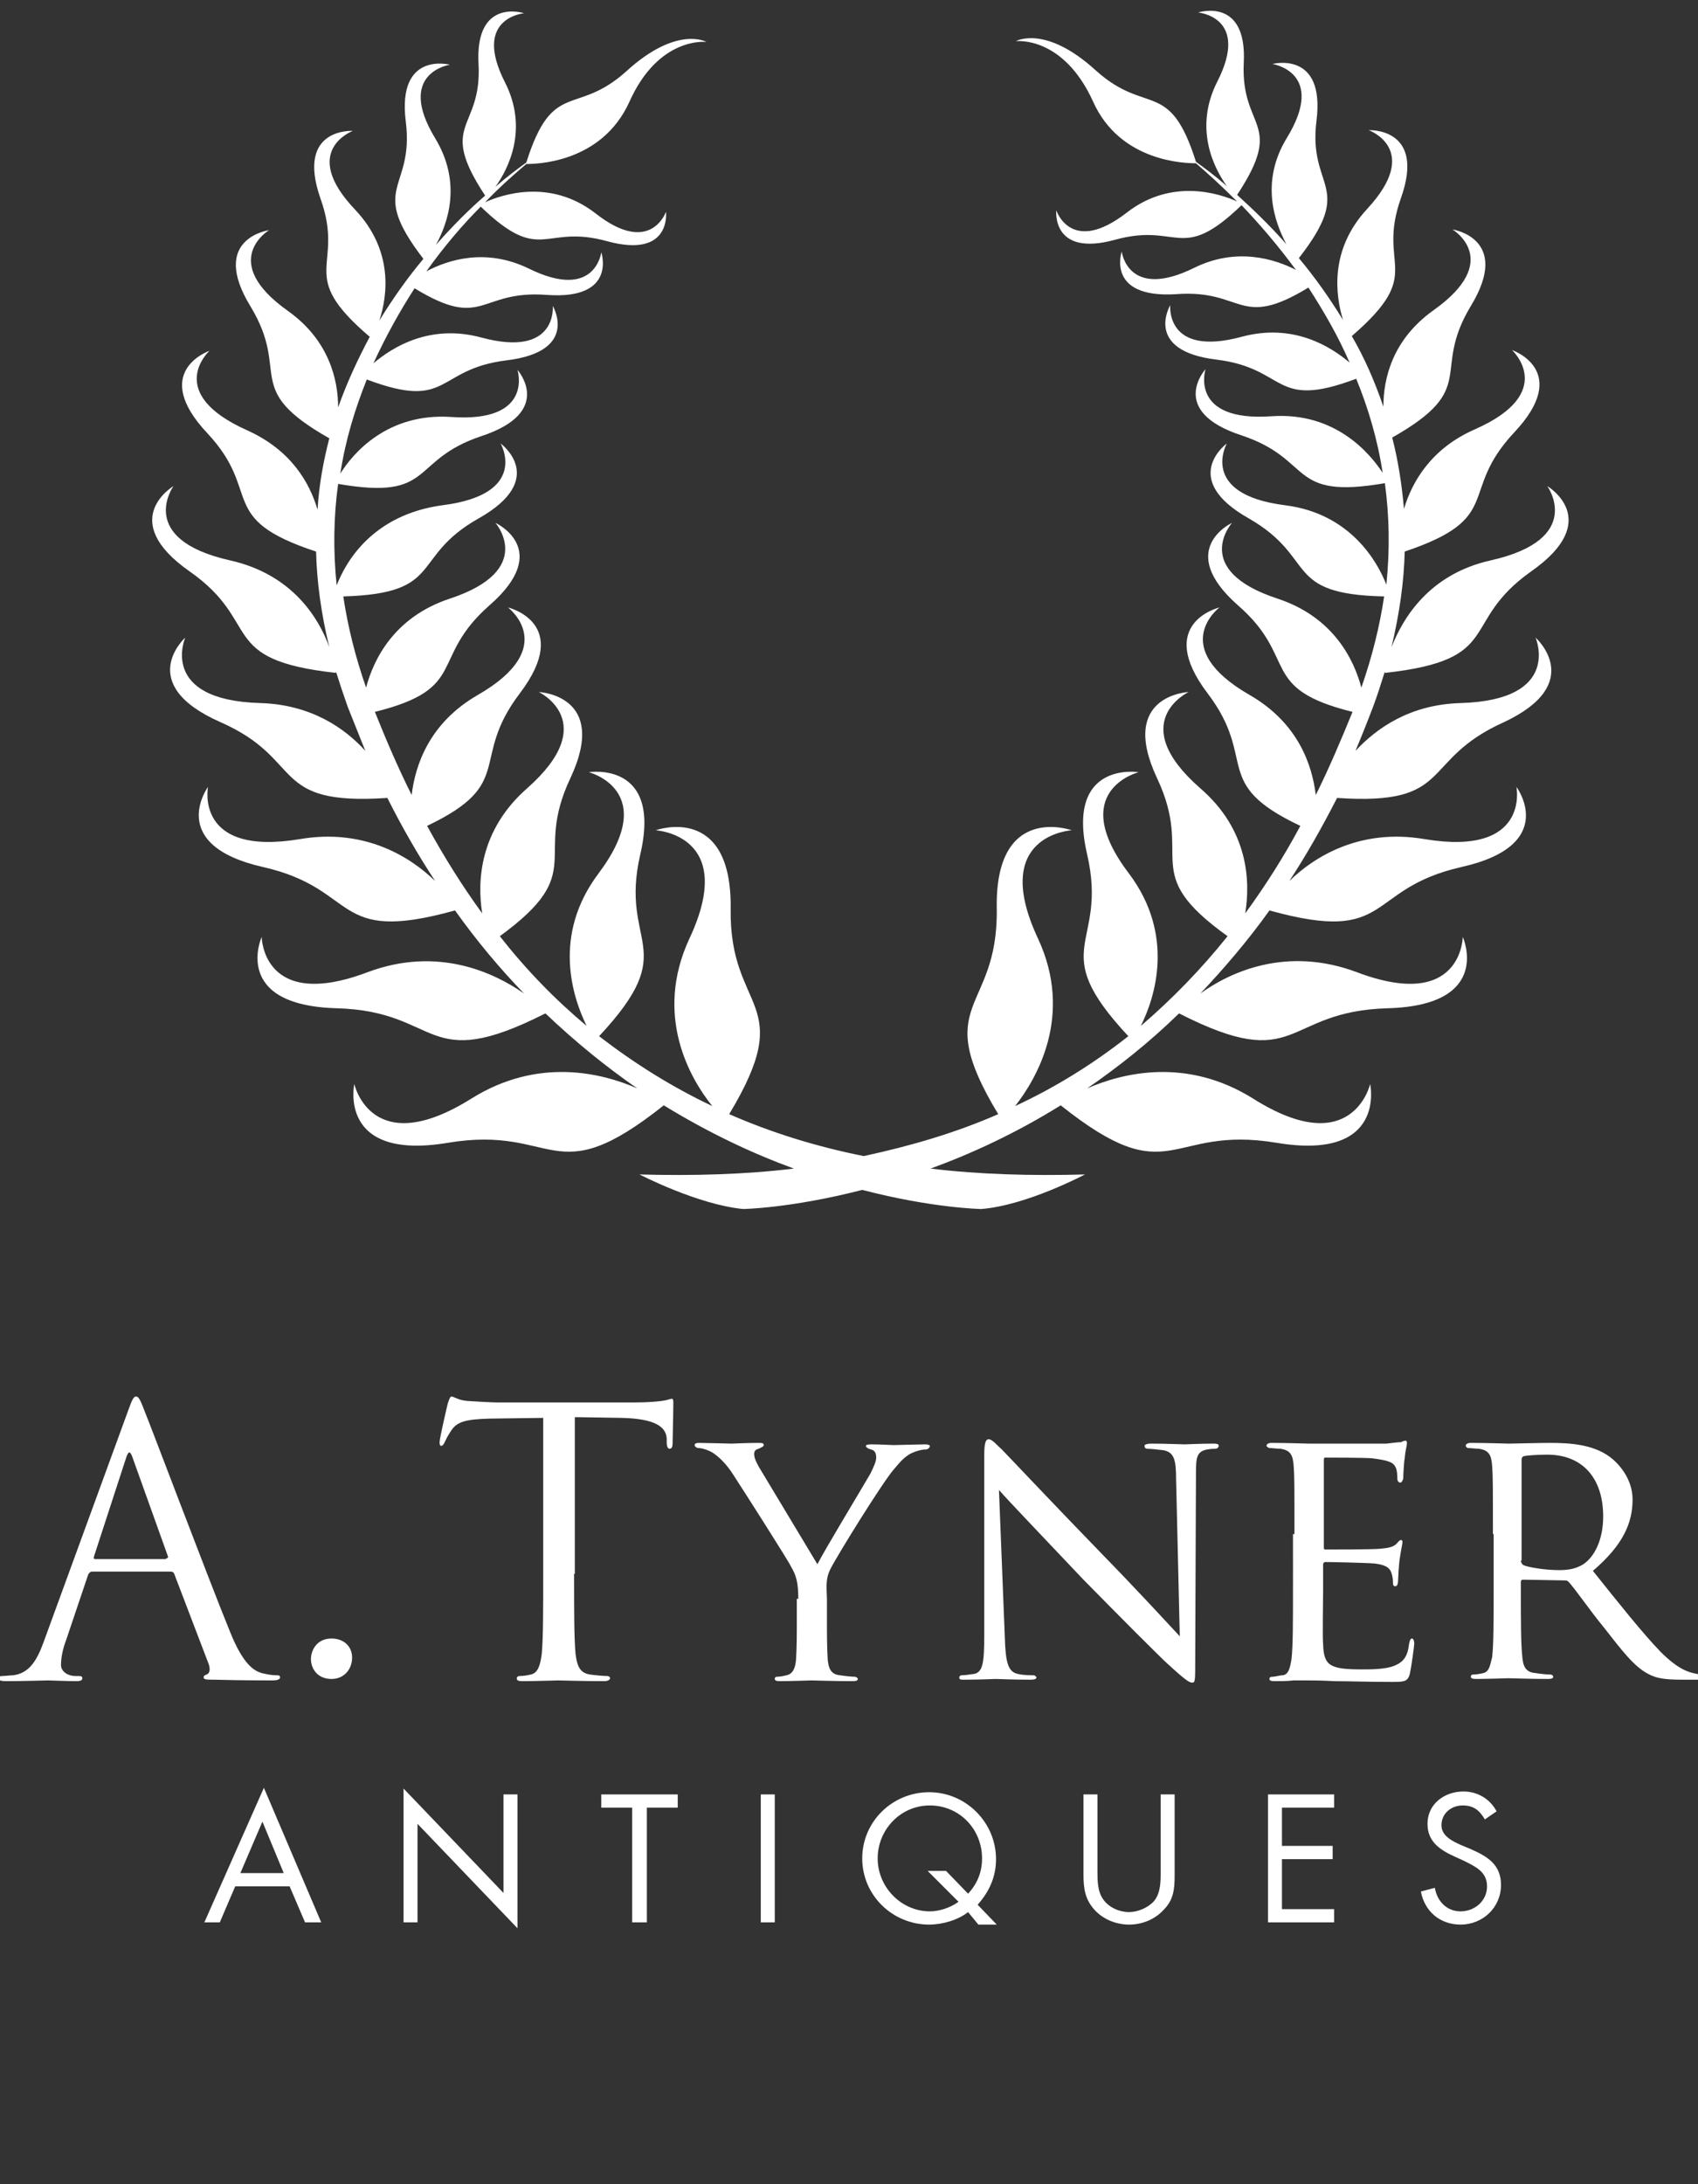 <?xml version="1.0" encoding="utf-8"?>
<!-- Generator: Adobe Illustrator 19.2.0, SVG Export Plug-In . SVG Version: 6.00 Build 0)  -->
<svg version="1.2" baseProfile="tiny" id="Layer_1" xmlns="http://www.w3.org/2000/svg" xmlns:xlink="http://www.w3.org/1999/xlink"
	 x="0px" y="0px" viewBox="0 0 231 297" xml:space="preserve">
<rect x="0" y="0" width="231" height="297" fill="#333333" stroke="none"/>
<path fill="#FFFFFF" d="M208.9,86.7c0,0,3.7,8.5-10.2,8.9c-6.9,0.2-11.4,3.4-14.3,6.5c0.8-1.9,1.6-3.9,2.4-6
	c0.6-1.6,1.1-3.2,1.6-4.8c0,0.1,0,0.2,0,0.2c16.4-1.8,10-6.8,19.9-13.8c10-7,2.2-11.6,2.2-11.6s5.2,7.2-7.7,10.1
	c-8.5,1.9-12,8-13.5,11.8c1.1-4.6,1.7-8.9,1.8-13c13.7-4.6,7.2-8,14.9-16.2c7.9-8.4-0.3-11.2-0.3-11.2s6.3,5.8-5.1,10.8
	c-5.9,2.6-8.5,7.1-9.6,10.8c-0.3-3.4-0.8-6.6-1.6-9.7c12-6.8,5.2-8.8,10.7-17.9c5.6-9.2-2.5-10.4-2.5-10.4s7,4.2-2.6,11
	c-5.6,4-6.8,9.3-6.8,13.1c-1.2-3.5-2.6-6.7-4.3-9.6c10.2-8.8,3.3-9.3,6.7-18.8c3.4-9.6-4.4-9.2-4.4-9.2s7.3,2.6-0.2,10.7
	c-5.2,5.6-4.3,11.8-3.3,15.1c-1.9-3.1-3.9-5.9-6-8.4c7.8-10,1.2-9.3,2.4-18.7c1.2-9.6-6-7.7-6-7.7s7.4,1.1,2,10
	c-3.7,6-1.7,11.5-0.1,14.5c-2.3-2.6-4.6-4.8-6.7-6.7c6.6-10,0.5-8.8,0.9-17.9c0.5-9.1-6.2-6.9-6.2-6.9s7.1,0.6,2.6,9.4
	c-3.2,6.3-0.5,11.7,1.3,14.2c-1.6-1.4-3.1-2.5-4.2-3.3c-3.6-11.4-6.7-6.2-13.6-12.4c-6.9-6.3-10.9-4-10.9-4s6.4-0.8,10.5,8.2
	c3.7,8.3,12.7,8.4,14,8.4c1.4,1.2,3.4,3,5.6,5.2c-2.2-1-8.8-3.3-15,1.5c-7.6,5.9-9.6-0.3-9.6-0.3s-0.7,6.4,8,4
	c8.7-2.4,8.9,3.3,17.2-4.7c2.3,2.4,4.9,5.4,7.4,8.8c-2.9-1.5-8.1-3.1-13.8-0.3c-9.1,4.5-9.9-2.2-9.9-2.2s-2.2,6.4,7.4,5.8
	c9.2-0.7,8.5,4.9,18-0.9c2,3.1,4,6.5,5.6,10.2c-2.6-2.2-7.7-5.4-14.7-3.5c-10.4,2.8-9.7-4.3-9.7-4.3s-3.7,6.2,6.3,7.4
	c9.7,1.2,7.6,6.9,19,2.6c1.6,3.9,2.9,8.2,3.6,12.8c-1.7-2.6-6.4-8.3-15.1-7.7c-11.3,0.8-9-6.4-9-6.4s-5.2,5.7,4.9,9
	c9.9,3.3,6.2,8.8,19.5,6.5c0.6,4.4,0.7,9,0.2,13.8c-1.2-3.1-4.9-9.7-13.8-10.8c-11.8-1.5-7.9-8.4-7.9-8.4s-6.6,4.8,3,10.2
	c9.4,5.4,4.5,10.3,18.4,10.6c-0.6,4-1.6,8.1-3.1,12.4c-1-3.8-3.8-9.6-11.4-12.1c-11.9-3.9-6.2-10.3-6.2-10.3s-7.8,3.6,0.8,11.2
	c8.3,7.2,2.7,11.3,15.6,14.5c-1.6,3.9-3.2,7.7-5,11.3c-0.5-4.1-2.4-9.8-9-13.6c-11.3-6.5-4.1-11.9-4.1-11.9s-8.9,2.1-1.6,11.7
	c6.9,9.1,0.3,12.2,12.6,18c-2.3,4.3-4.8,8.2-7.5,11.9c0.7-4.3,0.5-11.3-6.1-17c-10.3-9-1.6-13.1-1.6-13.1s-9.6,0.4-4.3,11.7
	c5.2,11-2.7,12.7,9.6,21.5c-3.6,4.5-7.6,8.6-11.8,12.2c1.9-3.8,4.7-12.3-1.6-20.7c-8.6-11.3,1.3-13.8,1.3-13.8s-10-1.6-7,11.2
	c2.9,12.6-5.8,12.5,5.6,24.7c-4.7,3.7-9.8,6.9-15.4,9.5c2.9-3.7,8-12.3,3.1-22.8c-6.6-14.1,4.6-14.7,4.6-14.7s-10.5-3.8-10.2,10.7
	c0.2,14.2-9.2,12.4,0.2,27.9c-5.7,2.5-11.8,4.3-18.3,5.7c-6.5-1.3-12.6-3.2-18.3-5.7c9.4-15.6,0-13.7,0.2-27.9
	c0.2-14.5-10.2-10.7-10.2-10.7s11.2,0.6,4.6,14.7c-4.9,10.5,0.1,19.1,3.1,22.8c-5.5-2.6-10.6-5.8-15.4-9.5
	c11.4-12.2,2.7-12.2,5.6-24.7c3-12.8-7-11.2-7-11.2s9.8,2.5,1.3,13.8c-6.3,8.4-3.5,16.8-1.6,20.7c-4.3-3.6-8.2-7.6-11.8-12.2
	c12.2-8.9,4.4-10.5,9.6-21.5c5.3-11.3-4.3-11.7-4.3-11.7s8.6,4.1-1.6,13.1c-6.5,5.7-6.8,12.7-6.1,17c-2.7-3.7-5.2-7.7-7.5-11.9
	c12.2-5.8,5.7-8.9,12.6-18c7.3-9.6-1.6-11.7-1.6-11.7s7.2,5.4-4.1,11.9c-6.6,3.8-8.5,9.5-9,13.6c-1.8-3.6-3.4-7.3-5-11.3
	c12.9-3.2,7.3-7.2,15.6-14.5c8.7-7.6,0.8-11.2,0.8-11.2s5.6,6.4-6.2,10.3c-7.6,2.5-10.4,8.3-11.4,12.1c-1.5-4.3-2.5-8.4-3.1-12.4
	c13.9-0.4,9-5.3,18.4-10.6c9.6-5.4,3-10.2,3-10.2s4,6.9-7.9,8.4C50.6,70,47,76.5,45.8,79.6c-0.5-4.8-0.4-9.5,0.2-13.8
	c13.3,2.3,9.6-3.2,19.5-6.5c10-3.3,4.9-9,4.9-9s2.3,7.2-9,6.4c-8.8-0.6-13.5,5.1-15.1,7.7c0.7-4.6,2-8.8,3.6-12.8
	c11.4,4.3,9.3-1.4,19-2.6c10-1.2,6.3-7.4,6.3-7.4s0.7,7.1-9.7,4.3c-7-1.9-12.1,1.3-14.7,3.5c1.7-3.7,3.6-7.1,5.6-10.2
	c9.5,5.8,8.7,0.2,18,0.9c9.6,0.7,7.4-5.8,7.4-5.8s-0.8,6.7-9.9,2.2C66.1,33.7,61,35.3,58,36.9c2.5-3.5,5-6.4,7.4-8.8
	c8.3,8,8.5,2.3,17.2,4.7c8.8,2.4,8-4,8-4S88.5,34.9,81,29c-6.2-4.8-12.8-2.5-15-1.5c2.2-2.3,4.2-4,5.6-5.2c1.3,0,10.2-0.1,14-8.4
	c4-9,10.5-8.2,10.5-8.2s-4-2.3-10.9,4c-6.9,6.2-10,1-13.6,12.4c-1.1,0.8-2.6,1.9-4.2,3.3c1.8-2.5,4.5-7.9,1.3-14.2
	c-4.5-8.8,2.6-9.4,2.6-9.4s-6.7-2.2-6.2,6.9c0.5,9.1-5.7,7.9,0.9,17.9c-2.1,1.8-4.4,4.1-6.7,6.7c1.6-2.9,3.6-8.4-0.1-14.5
	c-5.4-8.9,2-10,2-10s-7.2-1.9-6,7.7c1.2,9.5-5.3,8.7,2.4,18.7c-2.1,2.5-4.1,5.3-6,8.4c1.1-3.3,2-9.5-3.3-15.1
	C40.7,20.5,48,17.8,48,17.8s-7.8-0.5-4.4,9.2c3.4,9.5-3.5,10.1,6.7,18.8c-1.6,3-3.1,6.2-4.3,9.6c0-3.7-1.2-9.1-6.8-13.1
	c-9.6-6.8-2.6-11-2.6-11s-8.2,1.1-2.5,10.4c5.5,9.1-1.3,11.1,10.7,17.9c-0.8,3.1-1.4,6.3-1.6,9.7c-1.1-3.7-3.6-8.1-9.6-10.8
	c-11.4-5.1-5.1-10.8-5.1-10.8s-8.2,2.8-0.3,11.2C35.8,67,29.3,70.5,43,75c0.1,4.1,0.7,8.5,1.8,13c-1.4-3.9-5-9.9-13.5-11.8
	c-12.9-2.9-7.7-10.1-7.7-10.1s-7.8,4.6,2.2,11.6c10,7,3.6,12,19.9,13.8c0,0,0-0.1,0-0.2c0.5,1.6,1,3.1,1.6,4.8c0.8,2,1.6,4,2.4,6
	c-2.8-3.1-7.4-6.3-14.3-6.5c-13.9-0.4-10.2-8.9-10.2-8.9s-7,6.3,4.8,11.5c11.6,5.1,6.5,11.4,22.7,10.3c2,4,4.2,7.8,6.5,11.3
	c-3.4-3.3-9.6-7.2-18.4-5.7c-14.4,2.4-12.5-7.1-12.5-7.1s-5.8,7.9,7.5,10.9c13.2,3,9.2,10.6,26.1,5.9c3,4.2,6.1,7.9,9.4,11.3
	c-4-2.8-11.7-6.5-21.3-2.9c-14.3,5.4-14.4-4.8-14.4-4.8s-4.2,9.3,10.2,9.7c14.3,0.4,11.8,9.1,28.4,0.7c4.1,3.9,8.3,7.3,12.5,10.2
	c-4.8-2.1-13.5-4.3-22.6,1.4c-13.6,8.5-15.9-2-15.9-2s-2.3,10.5,12.7,8c14.9-2.5,14.2,7,29.4-5.1c6.2,3.8,12.2,6.6,17.7,8.6
	c-6.6,0.8-13.6,1-21,0.8c0,0,7.9,4.1,14.1,4.7c0,0,6.5-0.1,16.2-2.6c9.6,2.5,16.2,2.6,16.2,2.6c6.2-0.5,14.1-4.7,14.1-4.7
	c-7.4,0.2-14.4,0-21-0.8c5.5-2,11.6-4.8,17.7-8.6c15.2,12.1,14.5,2.6,29.4,5.1c15,2.5,12.7-8,12.7-8s-2.4,10.5-15.9,2
	c-9.1-5.7-17.8-3.5-22.6-1.4c4.2-2.9,8.4-6.2,12.5-10.2c16.5,8.4,14-0.3,28.4-0.7c14.4-0.4,10.2-9.7,10.2-9.7s-0.1,10.2-14.4,4.8
	c-9.6-3.6-17.3,0-21.3,2.9c3.2-3.4,6.4-7.1,9.4-11.3c16.9,4.7,12.9-2.9,26.1-5.9c13.4-3,7.5-10.9,7.5-10.9s1.9,9.5-12.5,7.1
	c-8.8-1.5-15,2.4-18.4,5.7c2.3-3.5,4.4-7.2,6.5-11.3c16.1,1.1,11.1-5.1,22.7-10.3C215.9,92.9,208.9,86.7,208.9,86.7z"/>
<g>
	<path fill="#FFFFFF" d="M17.4,191.9c0.6-1.7,0.8-2,1.1-2c0.3,0,0.5,0.2,1.1,1.8c0.8,1.9,8.6,22.6,11.7,30.2
		c1.8,4.5,3.3,5.3,4.3,5.6c0.8,0.2,1.5,0.3,2,0.3c0.3,0,0.5,0,0.5,0.3c0,0.3-0.5,0.4-1,0.4c-0.8,0-4.4,0-7.9-0.1c-1,0-1.5,0-1.5-0.3
		c0-0.2,0.1-0.3,0.4-0.4c0.3-0.1,0.6-0.5,0.3-1.4L23.7,214c-0.1-0.2-0.2-0.3-0.5-0.3H12.5c-0.2,0-0.4,0.2-0.5,0.4L9,223
		c-0.5,1.3-0.7,2.5-0.7,3.4c0,1,1.1,1.5,1.9,1.5h0.5c0.4,0,0.5,0.1,0.5,0.3c0,0.3-0.3,0.4-0.8,0.4c-1.2,0-3.4-0.1-3.9-0.1
		c-0.6,0-3.3,0.1-5.7,0.1c-0.6,0-1-0.1-1-0.4c0-0.2,0.2-0.3,0.5-0.3c0.4,0,1.1-0.1,1.5-0.1c2.3-0.3,3.3-2.2,4.2-4.7L17.4,191.9z
		 M22.6,211.9c0.3,0,0.3-0.2,0.2-0.4L18,198.1c-0.3-0.8-0.5-0.8-0.8,0l-4.4,13.5c-0.1,0.3,0,0.4,0.1,0.4H22.6z"/>
	<path fill="#FFFFFF" d="M42.3,225.6c0-1.2,0.8-2.8,2.8-2.8c1.6,0,2.8,1,2.8,2.6c0,1.6-1.1,2.9-2.8,2.9
		C43.1,228.3,42.3,226.8,42.3,225.6z"/>
	<path fill="#FFFFFF" d="M78.1,214c0,4.8,0,8.8,0.2,10.9c0.2,1.5,0.5,2.6,2,2.8c0.7,0.1,1.8,0.2,2.3,0.2c0.3,0,0.4,0.2,0.4,0.3
		c0,0.2-0.3,0.4-0.8,0.4c-2.8,0-5.9-0.1-6.2-0.1c-0.3,0-3.4,0.1-4.9,0.1c-0.6,0-0.8-0.1-0.8-0.4c0-0.1,0.1-0.3,0.4-0.3
		c0.5,0,1.1-0.1,1.5-0.2c1-0.2,1.3-1.3,1.5-2.8c0.2-2.1,0.2-6.1,0.2-10.9v-21.2l-7.4,0.1c-3.1,0.1-4.3,0.4-5.1,1.6
		c-0.6,0.9-0.7,1.2-0.9,1.6c-0.2,0.4-0.3,0.5-0.5,0.5c-0.1,0-0.2-0.1-0.2-0.5c0-0.5,1-4.8,1.1-5.2c0.1-0.3,0.3-1,0.5-1
		c0.4,0,0.9,0.5,2.2,0.6c1.5,0.1,3.4,0.2,4,0.2h18.8c1.6,0,2.8-0.1,3.6-0.2c0.8-0.1,1.2-0.3,1.4-0.3c0.2,0,0.2,0.3,0.2,0.6
		c0,1.5-0.1,5-0.1,5.5c0,0.4-0.1,0.7-0.4,0.7c-0.2,0-0.4-0.2-0.4-0.9l0-0.5c-0.1-1.5-1.4-2.7-6.2-2.8l-6.3-0.1V214z"/>
	<path fill="#FFFFFF" d="M108.6,217.4c0-2.3-0.3-3.2-1-4.4c-0.3-0.7-6.3-10.1-7.8-12.4c-1-1.6-2.1-2.6-2.9-3.1
		c-0.7-0.4-1.5-0.6-1.9-0.6c-0.2,0-0.5-0.2-0.5-0.4c0-0.2,0.2-0.3,0.6-0.3c0.9,0,4.2,0.1,4.4,0.1c0.3,0,2.1-0.1,3.8-0.1
		c0.5,0,0.6,0.1,0.6,0.3c0,0.2-0.3,0.3-0.7,0.5c-0.4,0.1-0.6,0.3-0.6,0.7c0,0.6,0.3,1.1,0.6,1.7l8,13.3c0.9-1.8,6.4-10.9,7.2-12.3
		c0.5-1,0.8-1.7,0.8-2.2c0-0.6-0.2-1-0.7-1.1c-0.4-0.1-0.7-0.3-0.7-0.5c0-0.1,0.2-0.2,0.7-0.2c1.2,0,2.7,0.1,3.1,0.1
		c0.3,0,3.5-0.1,4.3-0.1c0.3,0,0.6,0.1,0.6,0.2c0,0.2-0.2,0.5-0.6,0.5c-0.5,0-1.3,0.2-2.1,0.6c-0.8,0.5-1.2,0.9-2.2,2.1
		c-1.5,1.7-7.7,11.7-8.6,13.5c-0.8,1.5-0.5,2.9-0.5,4.3v3.7c0,0.7,0,2.5,0.1,4.3c0.1,1.2,0.4,2.1,1.7,2.2c0.6,0.1,1.6,0.2,2,0.2
		c0.2,0,0.4,0.2,0.4,0.3c0,0.2-0.2,0.3-0.7,0.3c-2.5,0-5.3-0.1-5.6-0.1c-0.2,0-3,0.1-4.3,0.1c-0.5,0-0.7-0.1-0.7-0.3
		c0-0.2,0.1-0.3,0.3-0.3c0.4,0,0.9-0.1,1.3-0.2c0.9-0.2,1.2-1,1.3-2.2c0.1-1.8,0.1-3.6,0.1-4.3V217.4z"/>
	<path fill="#FFFFFF" d="M136.7,222.7c0.1,3.5,0.5,4.6,1.7,4.9c0.8,0.2,1.8,0.2,2.2,0.2c0.2,0,0.4,0.2,0.4,0.3
		c0,0.2-0.3,0.3-0.8,0.3c-2.5,0-4.3-0.1-4.7-0.1c-0.4,0-2.2,0.1-4.3,0.1c-0.5,0-0.7,0-0.7-0.3c0-0.2,0.2-0.3,0.3-0.3
		c0.4,0,1.2-0.1,1.8-0.2c1.1-0.3,1.3-1.5,1.3-5.3v-24.4c0-1.7,0.2-2.2,0.6-2.2c0.5,0,1.2,0.9,1.7,1.3c0.7,0.7,7.1,7.5,13.9,14.5
		c4.4,4.5,9.1,9.6,10.4,11l-0.5-21.3c0-2.8-0.3-3.7-1.7-4c-0.8-0.1-1.8-0.2-2.2-0.2c-0.3,0-0.4-0.2-0.4-0.4c0-0.2,0.4-0.3,0.9-0.3
		c2,0,4.1,0.1,4.6,0.1s2-0.1,3.8-0.1c0.4,0,0.8,0,0.8,0.3c0,0.2-0.2,0.4-0.5,0.4c-0.2,0-0.5,0-1.1,0.1c-1.5,0.3-1.5,1.2-1.5,3.7
		l-0.1,24.9c0,2.8,0,3.1-0.4,3.1c-0.4,0-0.9-0.3-3.4-2.6c-0.5-0.4-6.8-6.7-11.5-11.5c-5.1-5.4-10.1-10.6-11.4-12.1L136.7,222.7z"/>
	<path fill="#FFFFFF" d="M176.1,208.6c0-6.6,0-7.8-0.1-9.2c-0.1-1.5-0.4-2.2-1.8-2.4c-0.4,0-1.1-0.1-1.5-0.1c-0.1,0-0.4-0.2-0.4-0.3
		c0-0.2,0.2-0.4,0.7-0.4c2,0,4.9,0.1,5.1,0.1c0.3,0,9.5,0,10.5,0c0.8-0.1,1.7-0.2,2-0.2c0.2-0.1,0.4-0.2,0.6-0.2
		c0.2,0,0.2,0.2,0.2,0.4c0,0.3-0.2,0.8-0.3,2c-0.1,0.4-0.2,2.3-0.2,2.8c-0.1,0.2-0.2,0.5-0.4,0.5c-0.2,0-0.4-0.2-0.4-0.5
		c0-0.3,0-1-0.2-1.5c-0.3-0.7-0.8-1-3.2-1.3c-0.8-0.1-5.9-0.1-6.4-0.1c-0.2,0-0.2,0.1-0.2,0.5v11.6c0,0.3,0,0.4,0.2,0.4
		c0.5,0,6.4,0,7.4-0.1c1.1-0.1,1.7-0.2,2.2-0.6c0.3-0.3,0.5-0.6,0.7-0.6c0.1,0,0.2,0.1,0.2,0.3s-0.2,1-0.4,2.4
		c-0.1,0.8-0.2,2.5-0.2,2.8c0,0.4-0.1,0.8-0.4,0.8c-0.2,0-0.3-0.2-0.3-0.4c0-0.4,0-0.8-0.2-1.4c-0.2-0.6-0.6-1.1-2.3-1.3
		c-1.2-0.1-5.9-0.2-6.7-0.2c-0.2,0-0.3,0.2-0.3,0.3v3.6c0,1.5-0.1,6.4,0,7.3c0.1,2.9,0.9,3.4,5.3,3.4c1.2,0,3.2,0,4.4-0.5
		c1.2-0.5,1.8-1.2,2-3c0.1-0.5,0.2-0.7,0.4-0.7s0.3,0.4,0.3,0.7c0,0.3-0.4,3.2-0.6,4.1c-0.3,1.1-0.8,1.1-2.5,1.1
		c-3.3,0-5.9-0.1-7.7-0.1c-1.9-0.1-3-0.1-3.7-0.1c-0.1,0-1,0-1.9,0c-0.9,0.1-1.9,0.1-2.6,0.1c-0.5,0-0.7-0.1-0.7-0.3
		c0-0.2,0.1-0.3,0.4-0.3c0.4,0,1-0.2,1.4-0.2c0.8-0.1,1-1,1.2-2.2c0.2-1.8,0.2-5.1,0.2-9.2V208.6z"/>
	<path fill="#FFFFFF" d="M203.1,208.6c0-6.6,0-7.8-0.1-9.2c-0.1-1.5-0.4-2.2-1.8-2.4c-0.4,0-1.1-0.1-1.5-0.1c-0.1,0-0.3-0.2-0.3-0.3
		c0-0.2,0.2-0.4,0.7-0.4c2,0,5,0.1,5.2,0.1c0.5,0,4.2-0.1,5.5-0.1c2.8,0,5.9,0.2,8.2,1.9c1.1,0.8,3.1,2.9,3.1,5.8
		c0,3.2-1.3,6.2-5.4,9.7c3.6,4.5,6.7,8.4,9.2,11c2.4,2.4,3.8,2.8,4.9,3c0.9,0.2,1.3,0.2,1.6,0.2s0.4,0.2,0.4,0.3
		c0,0.2-0.2,0.3-1.1,0.3h-2.8c-2.5,0-3.6-0.2-4.7-0.8c-1.9-1-3.5-3.1-6-6.3c-1.9-2.3-3.8-5.1-4.8-6.2c-0.2-0.2-0.3-0.2-0.6-0.2
		l-5.6-0.1c-0.2,0-0.3,0.1-0.3,0.3v1c0,4.1,0,7.4,0.2,9.2c0.1,1.2,0.4,2.1,1.8,2.2c0.6,0.1,1.6,0.2,2,0.2c0.3,0,0.4,0.2,0.4,0.3
		c0,0.2-0.2,0.3-0.7,0.3c-2.4,0-5.2-0.1-5.4-0.1c0,0-3,0.1-4.4,0.1c-0.5,0-0.7-0.1-0.7-0.3c0-0.2,0.1-0.3,0.3-0.3
		c0.4,0,1-0.1,1.4-0.2c0.8-0.2,0.9-1,1.2-2.2c0.2-1.8,0.2-5.1,0.2-9.2V208.6z M206.9,212.2c0,0.2,0.1,0.4,0.3,0.6
		c0.6,0.3,2.9,0.7,4.9,0.7c1,0,2.2-0.1,3.3-0.8c1.5-1,2.7-3.3,2.7-6.5c0-5.3-2.9-8.4-7.6-8.4c-1.3,0-2.7,0.1-3.2,0.2
		c-0.2,0.1-0.3,0.2-0.3,0.5V212.2z"/>
</g>
<g>
	<path fill="#FFFFFF" d="M32,256.5l-2.1,4.9h-2.1l8.1-18.3l7.8,18.3h-2.2l-2.1-4.9H32z M35.7,247.7l-3,7h5.9L35.7,247.7z"/>
	<path fill="#FFFFFF" d="M54.9,243.2l13.6,14.2V244h1.9v18.2L56.8,248v13.4h-1.9V243.2z"/>
	<path fill="#FFFFFF" d="M88,261.4H86v-15.6h-4.2V244h10.4v1.8H88V261.4z"/>
	<path fill="#FFFFFF" d="M105.4,261.4h-1.9V244h1.9V261.4z"/>
	<path fill="#FFFFFF" d="M131.7,260c-1.4,1.1-3.5,1.7-5.3,1.7c-5,0-9.1-4-9.1-9c0-5,4.1-9,9.1-9c5,0,9.1,4.1,9.1,9.1
		c0,2.4-0.9,4.4-2.5,6.2l2.6,2.7h-2.5L131.7,260z M131.7,257.5c1.3-1.4,1.9-3,1.9-4.8c0-4-3.1-7.2-7.1-7.2c-4,0-7.1,3.3-7.1,7.2
		c0,3.9,3.2,7.2,7.1,7.2c1.3,0,2.8-0.5,3.9-1.3l-4.2-4.2h2.5L131.7,257.5z"/>
	<path fill="#FFFFFF" d="M149.3,254.4c0,1.3,0,2.8,0.8,3.9c0.8,1.1,2.2,1.7,3.5,1.7c1.2,0,2.6-0.6,3.4-1.5c0.9-1.1,0.9-2.6,0.9-4
		V244h1.9v10.9c0,1.9-0.1,3.4-1.5,4.8c-1.2,1.3-2.9,2-4.7,2c-1.6,0-3.3-0.6-4.5-1.8c-1.5-1.5-1.7-3.1-1.7-5V244h1.9V254.4z"/>
	<path fill="#FFFFFF" d="M172.5,244h9v1.8h-7.1v5.2h6.9v1.8h-6.9v6.8h7.1v1.8h-9V244z"/>
	<path fill="#FFFFFF" d="M202,247.4c-0.7-1.2-1.5-1.9-3-1.9c-1.6,0-2.9,1.1-2.9,2.7c0,1.5,1.6,2.2,2.7,2.7l1.2,0.5
		c2.3,1,4.2,2.1,4.2,4.9c0,3.1-2.5,5.4-5.5,5.4c-2.8,0-4.9-1.8-5.4-4.5l1.9-0.5c0.3,1.8,1.6,3.2,3.5,3.2c1.9,0,3.6-1.4,3.6-3.4
		c0-2-1.6-2.7-3.2-3.5l-1.1-0.5c-2-0.9-3.8-2-3.8-4.5c0-2.7,2.3-4.4,4.9-4.4c1.9,0,3.6,1,4.5,2.7L202,247.4z"/>
</g>
</svg>
